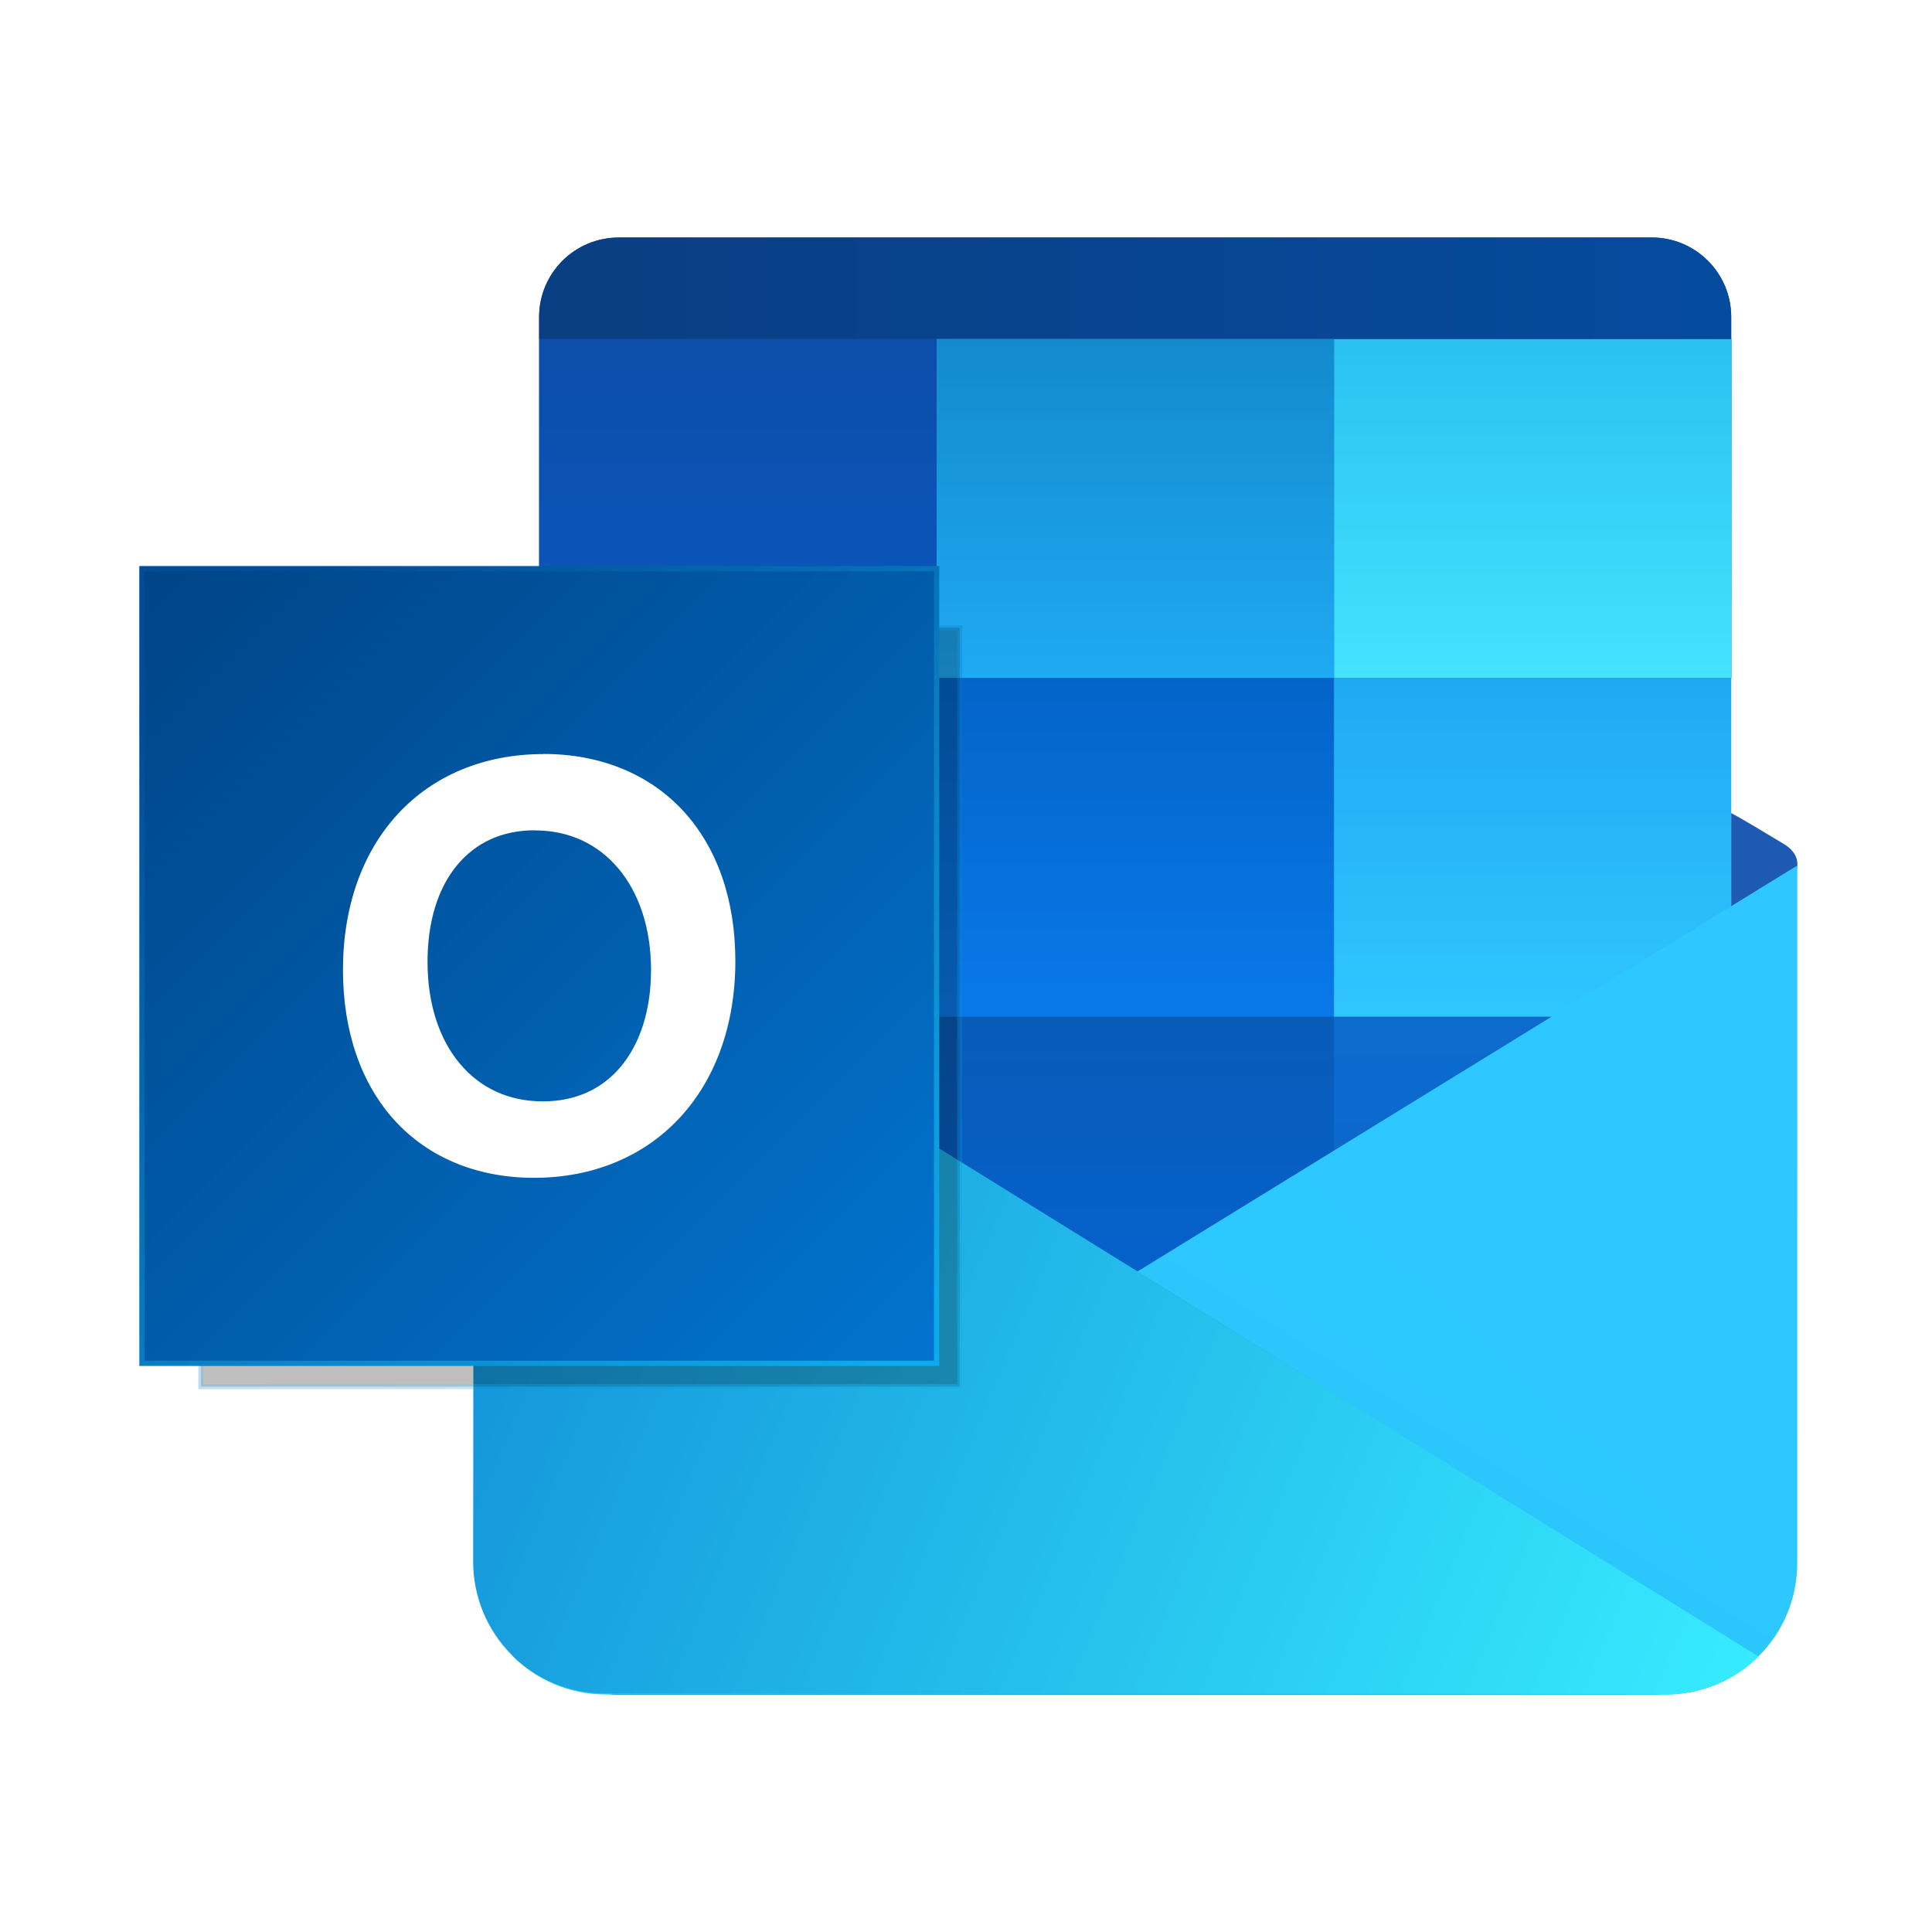 <?xml version="1.0" encoding="UTF-8"?>
<!-- Created with Inkscape (http://www.inkscape.org/) -->
<svg width="64" height="64" version="1.1" viewBox="0 0 16.933 16.933" xmlns="http://www.w3.org/2000/svg" xmlns:xlink="http://www.w3.org/1999/xlink">
 <defs>
  <linearGradient id="linearGradient2308" x1="77.67" x2="77.67" y1="-121.98" y2="-109.38" gradientTransform="matrix(.232 0 0 .232 -17.7 34.02)" gradientUnits="userSpaceOnUse" xlink:href="#linearGradient5112"/>
  <linearGradient id="linearGradient5112" x1="77.67" x2="77.67" y1="-121.98" y2="-109.38" gradientTransform="translate(2.892,-7.268)" gradientUnits="userSpaceOnUse">
   <stop stop-color="#0c4eaa" offset="0"/>
   <stop stop-color="#0a58be" offset="1"/>
  </linearGradient>
  <linearGradient id="linearGradient3099" x1="77.67" x2="77.67" y1="-121.98" y2="-109.38" gradientTransform="matrix(.232 0 0 .232 -17.7 34.02)" gradientUnits="userSpaceOnUse" xlink:href="#linearGradient5112"/>
  <linearGradient id="linearGradient5279" x1="106.58" x2="106.58" y1="-96.536" y2="-83.676" gradientTransform="matrix(.232 0 0 .232 -17.7 34.02)" gradientUnits="userSpaceOnUse">
   <stop stop-color="#0c6bcd" offset="0"/>
   <stop stop-color="#0866cc" offset="1"/>
  </linearGradient>
  <linearGradient id="linearGradient5205" x1="92.232" x2="92.232" y1="-96.543" y2="-83.856" gradientTransform="matrix(.232 0 0 .232 -17.7 34.02)" gradientUnits="userSpaceOnUse">
   <stop stop-color="#085bb7" offset="0"/>
   <stop stop-color="#0463d2" offset="1"/>
  </linearGradient>
  <linearGradient id="linearGradient5200" x1="77.982" x2="77.982" y1="-96.575" y2="-83.794" gradientTransform="matrix(.232 0 0 .232 -17.7 34.02)" gradientUnits="userSpaceOnUse">
   <stop stop-color="#103d8f" offset="0"/>
   <stop stop-color="#1248a6" offset="1"/>
  </linearGradient>
  <linearGradient id="linearGradient5195" x1="104.98" x2="104.98" y1="-109.36" y2="-96.543" gradientTransform="matrix(.232 0 0 .232 -17.7 34.02)" gradientUnits="userSpaceOnUse">
   <stop stop-color="#20a9f3" offset="0"/>
   <stop stop-color="#30c6ff" offset="1"/>
  </linearGradient>
  <linearGradient id="linearGradient5190" x1="92.125" x2="92.125" y1="-109.49" y2="-96.58" gradientTransform="matrix(.232 0 0 .232 -17.7 34.02)" gradientUnits="userSpaceOnUse">
   <stop stop-color="#0364c8" offset="0"/>
   <stop stop-color="#0979ea" offset="1"/>
  </linearGradient>
  <linearGradient id="linearGradient5185" x1="77.732" x2="77.732" y1="-109.36" y2="-96.606" gradientTransform="matrix(.232 0 0 .232 -17.7 34.02)" gradientUnits="userSpaceOnUse">
   <stop stop-color="#0645a0" offset="0"/>
   <stop stop-color="#074fb6" offset="1"/>
  </linearGradient>
  <linearGradient id="linearGradient5173" x1="106.89" x2="106.89" y1="-122.21" y2="-109.44" gradientTransform="matrix(.232 0 0 .232 -17.7 34.02)" gradientUnits="userSpaceOnUse">
   <stop stop-color="#2ac1f0" offset="0"/>
   <stop stop-color="#44e3ff" offset="1"/>
  </linearGradient>
  <linearGradient id="linearGradient5180" x1="69.998" x2="115" y1="-124.09" y2="-124.09" gradientTransform="matrix(.232 0 0 .232 -17.7 34.02)" gradientUnits="userSpaceOnUse">
   <stop stop-color="#0a3e82" offset="0"/>
   <stop stop-color="#054b9e" offset="1"/>
  </linearGradient>
  <linearGradient id="linearGradient5166" x1="92.107" x2="92.107" y1="-122.16" y2="-109.29" gradientTransform="matrix(.232 0 0 .232 -17.7 34.02)" gradientUnits="userSpaceOnUse">
   <stop stop-color="#138acc" offset="0"/>
   <stop stop-color="#1faaf4" offset="1"/>
  </linearGradient>
  <linearGradient id="linearGradient5065" x1="-9.638" x2="-1.584" y1="21.696" y2="12.988" gradientTransform="matrix(.834 0 0 .834 10.9 -.566)" gradientUnits="userSpaceOnUse">
   <stop stop-color="#2bcaff" offset="0"/>
   <stop stop-color="#2ec7ff" offset="1"/>
  </linearGradient>
  <linearGradient id="linearGradient3101" x1="18.043" x2="102.65" y1="95.605" y2="131.16" gradientTransform="matrix(.126 0 -0 .127 -3.717 .864)" gradientUnits="userSpaceOnUse" xlink:href="#linearGradient895"/>
  <linearGradient id="linearGradient895" x1="18.043" x2="102.65" y1="95.605" y2="131.16" gradientTransform="matrix(.151 0 -0 .152 -17.519 1.714)" gradientUnits="userSpaceOnUse">
   <stop stop-color="#1496da" offset="0"/>
   <stop stop-color="#37ecff" offset="1"/>
  </linearGradient>
  <linearGradient id="linearGradient910" x1="97.368" x2="99.202" y1="101.32" y2="97.035" gradientTransform="matrix(.125 .02 -.02 .125 -3.739 .937)" gradientUnits="userSpaceOnUse" xlink:href="#linearGradient895">
   <stop offset="0"/>
   <stop stop-opacity="0" offset="1"/>
  </linearGradient>
  <linearGradient id="linearGradient2354" x1="11.514" x2="17.752" y1="-30.694" y2="-23.208" gradientTransform="translate(-9.05,35.718)" gradientUnits="userSpaceOnUse" xlink:href="#linearGradient4647"/>
  <linearGradient id="linearGradient4647" x1="11.514" x2="17.752" y1="-30.694" y2="-23.208" gradientTransform="translate(-9.579,35.189)" gradientUnits="userSpaceOnUse">
   <stop stop-color="#004c96" offset="0"/>
   <stop stop-color="#0eabea" offset="1"/>
  </linearGradient>
  <filter id="filter2350" x="-.087" y="-.087" width="1.175" height="1.175" color-interpolation-filters="sRGB">
   <feGaussianBlur stdDeviation="0.278"/>
  </filter>
  <linearGradient id="linearGradient4645" x1="9.789" x2="17.727" y1="-30.691" y2="-22.754" gradientTransform="matrix(.877 0 0 .877 -13.521 34.6)" gradientUnits="userSpaceOnUse">
   <stop stop-color="#004486" offset="0"/>
   <stop stop-color="#0174cf" offset="1"/>
  </linearGradient>
  <linearGradient id="linearGradient3103" x1="11.514" x2="17.752" y1="-30.694" y2="-23.208" gradientTransform="matrix(.877 0 0 .877 -13.521 34.6)" gradientUnits="userSpaceOnUse" xlink:href="#linearGradient4647"/>
 </defs>
 <g transform="translate(6.175 -2.686)">
  <path d="m8.998 9.813v1.049s0.901-0.514 0.458-0.781c-0.443-0.268-0.458-0.268-0.458-0.268z" fill="#1e5ab4" stroke-width=".877"/>
  <g stroke-width=".877">
   <path d="m-0.753 4.768c-0.193 0-0.367 0.078-0.493 0.204-0.126 0.126-0.204 0.3-0.204 0.493v2.496h9.054e-4v3.635h3.482v9.06e-4h-3.482v2.97h-0.001v2.274c0 0.193 0.078 0.367 0.204 0.493 0.126 0.126 0.3 0.204 0.493 0.204h9.054c0.193 0 0.367-0.078 0.493-0.204 0.126-0.126 0.204-0.3 0.204-0.493v-2.274h-6.964v-9.06e-4h6.964v-5.939h0.002v-0.666h4.64e-4v-2.304h-3.483v2.969h-9.05e-4v-2.969h-3.483v-9.077e-4h6.965v-0.192c0-0.193-0.078-0.367-0.204-0.493-0.126-0.126-0.3-0.204-0.493-0.204h-9.055z" fill="url(#linearGradient2308)"/>
   <path d="m-1.448 8.627h3.482v-2.97h-3.483v2.304h9.054e-4z" fill="url(#linearGradient3099)"/>
   <path d="m8.997 14.567h-10.447v2.274c0 0.193 0.078 0.367 0.204 0.493 0.126 0.126 0.3 0.204 0.493 0.204h9.054c0.193 0 0.367-0.078 0.493-0.204 0.126-0.126 0.204-0.3 0.204-0.493z" fill="#074694"/>
   <path d="m5.515 11.596v2.97h3.482v-2.97z" fill="url(#linearGradient5279)"/>
   <path d="m2.034 11.596v2.97h3.483v-2.97z" fill="url(#linearGradient5205)"/>
   <path d="m-1.448 14.567h3.482v-2.97h-3.482v2.748z" fill="url(#linearGradient5200)"/>
   <path d="m5.515 8.627v2.97h3.482v-2.97z" fill="url(#linearGradient5195)"/>
   <path d="m2.034 8.627v2.97h3.483v-2.97z" fill="url(#linearGradient5190)"/>
   <path d="m-1.448 11.596h3.482v-2.97h-3.482v2.526z" fill="url(#linearGradient5185)"/>
   <path d="m9 5.657h-3.483v2.97h3.482v-0.666h4.64e-4z" fill="url(#linearGradient5173)"/>
   <path d="m-0.753 4.768c-0.193 0-0.367 0.078-0.493 0.204-0.126 0.126-0.204 0.3-0.204 0.493v0.192h10.448v-0.192c0-0.193-0.078-0.367-0.204-0.493-0.126-0.126-0.3-0.204-0.493-0.204h-4.572z" fill="url(#linearGradient5180)"/>
   <path d="m2.034 5.657v2.97h3.483v-2.97h-1.836z" fill="url(#linearGradient5166)"/>
  </g>
  <g stroke-width=".834">
   <path d="m-1.683 17.2c0.208 0.208 0.496 0.337 0.815 0.337l9.293 6.68e-4c0.638 5.4e-5 1.152-0.514 1.152-1.152l4.11e-4 -6.114z" fill="url(#linearGradient5065)" style="paint-order:fill markers stroke"/>
   <path d="m9.238 17.204c-0.208 0.209-0.503 0.333-0.822 0.333l-9.293-9e-3c-0.638-6.27e-4 -1.152-0.518-1.151-1.159l0.006-6.146z" fill="url(#linearGradient3101)" style="paint-order:fill markers stroke"/>
   <path d="m5.43 12.821-1.591 0.979-0.032 0.047 5.403 3.341 0.025-0.003c0.186-0.204 0.3-0.475 0.3-0.775l-3e-6 -0.784z" fill="url(#linearGradient910)" opacity=".02"/>
  </g>
  <rect transform="matrix(.838 0 0 .838 -5.035 3.975)" x=".74" y="5.027" width="7.937" height="7.937" rx="0" ry=".794" filter="url(#filter2350)" opacity=".5" stroke="url(#linearGradient2354)" stroke-width=".053"/>
  <rect x="-4.931" y="7.67" width="6.965" height="6.965" rx="0" ry=".696" fill="url(#linearGradient4645)" stroke="url(#linearGradient3103)" stroke-width=".046"/>
  <path d="m-1.411 9.295c-0.522 0-0.966 0.189-1.275 0.523-0.31 0.334-0.483 0.809-0.483 1.369 0 0.542 0.161 0.999 0.454 1.32 0.293 0.321 0.717 0.502 1.22 0.502 0.522 0 0.967-0.191 1.278-0.527 0.311-0.335 0.487-0.812 0.487-1.373 0-0.543-0.163-0.998-0.458-1.317-0.295-0.319-0.72-0.498-1.224-0.498zm-0.077 0.669c0.304 0 0.553 0.121 0.732 0.333s0.287 0.519 0.287 0.89c0 0.357-0.098 0.646-0.262 0.844-0.165 0.198-0.395 0.308-0.686 0.308-0.304 0-0.551-0.12-0.728-0.331-0.177-0.211-0.283-0.518-0.283-0.892 0-0.361 0.096-0.651 0.259-0.847 0.163-0.196 0.391-0.306 0.682-0.306z" fill="#fff" stroke-width=".877"/>
 </g>
</svg>
